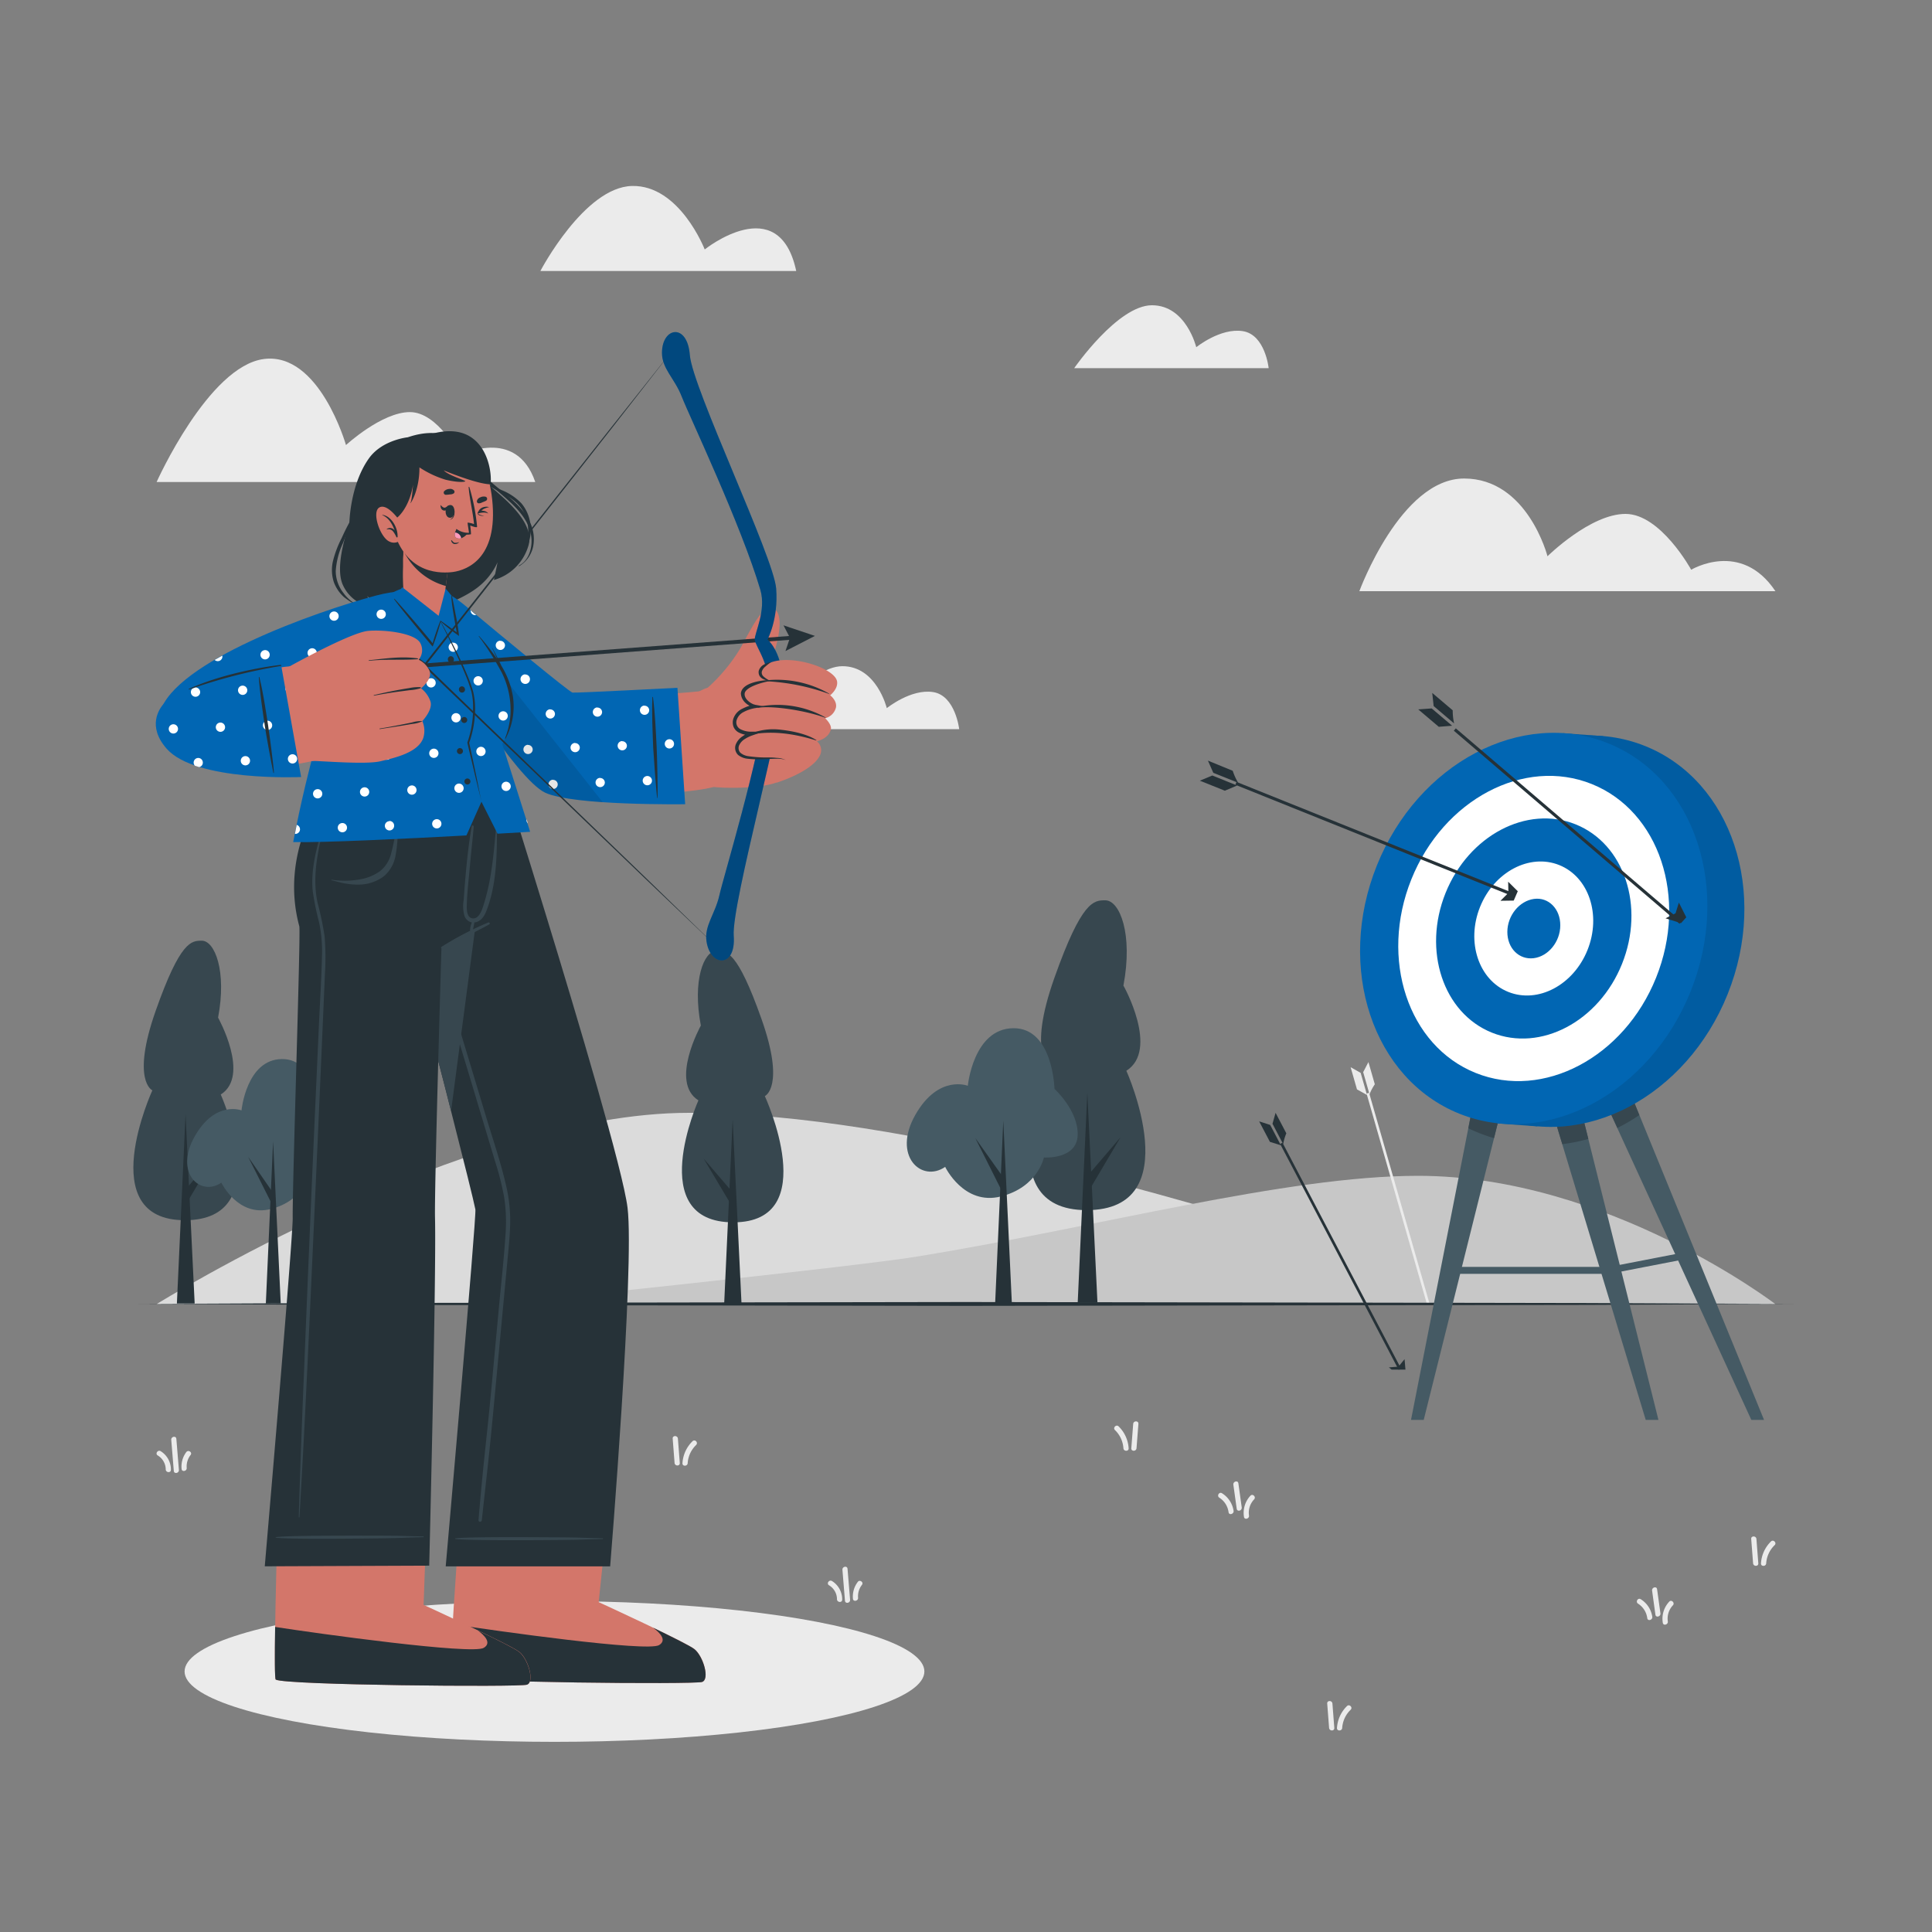 <svg xmlns="http://www.w3.org/2000/svg" viewBox="0 0 500 500"><rect x="0" y="0" width="500" height="500" fill="#808080" stroke="none"/><g id="freepik--background-complete--inject-106"><path d="M459.48,153H351.8s10.68-29.16,27.11-29.16,21.58,20.12,21.58,20.12S411.57,133,420.68,133s17,14.45,17,14.45S450.57,139.66,459.48,153Z" style="fill:#ebebeb"></path><path d="M328.33,95.28H278S289.26,79,298.12,79s11.47,10.86,11.47,10.86,6.25-5.07,12.05-4.16S328.33,95.28,328.33,95.28Z" style="fill:#ebebeb"></path><path d="M248.24,188.7H197.92s11.24-16.29,20.1-16.29,11.48,10.86,11.48,10.86,6.25-5.07,12-4.16S248.24,188.7,248.24,188.7Z" style="fill:#ebebeb"></path><path d="M138.53,124.75h-98s13.42-30,27.78-31.84,21.23,22.27,21.23,22.27,9.26-8.53,16.54-8.53S119,117.89,119,117.89,133.54,110.19,138.53,124.75Z" style="fill:#ebebeb"></path><path d="M206.06,70.13H139.85s11.37-21.71,23.71-22,18.82,16.43,18.82,16.43S201.58,49.14,206.06,70.13Z" style="fill:#ebebeb"></path><path d="M40.52,337.51S120.15,288,178.3,288c56.92,0,134.13,25,155.12,30.63,55.11,14.73,126.06,18.91,126.06,18.91Z" style="fill:#dbdbdb"></path><path d="M459.48,337.51S416.07,304.3,367,304.3c-34.22,0-83.34,13.37-129.61,20.89-17.61,2.86-109.31,12.32-109.31,12.32Z" style="fill:#c7c7c7"></path><polygon points="370 337.53 369.3 337.53 353.66 283 354.32 282.81 370 337.53" style="fill:#ebebeb"></polygon><polygon points="351.19 281.95 351.33 282.01 353.78 283.38 352.14 277.66 349.54 276.19 351.19 281.95" style="fill:#ebebeb"></polygon><path d="M354.15,274.86l-1.36,2.61,1.64,5.73a13.12,13.12,0,0,1,1.37-2.59Z" style="fill:#ebebeb"></path><path d="M175.44,372.3c-.07-.86-1.41-.87-1.35,0,.17,2.11.33,4.21.49,6.32.07.86,1.41.87,1.35,0C175.77,376.51,175.6,374.41,175.44,372.3Z" style="fill:#ebebeb"></path><path d="M179.21,373a8.68,8.68,0,0,0-2.59,5.67c-.06.87,1.29.86,1.35,0a7.15,7.15,0,0,1,2.19-4.71C180.78,373.3,179.82,372.35,179.21,373Z" style="fill:#ebebeb"></path><path d="M344.83,440.87c-.07-.86-1.41-.86-1.35,0q.25,3.17.49,6.32c.07.86,1.41.87,1.35,0Q345.06,444,344.83,440.87Z" style="fill:#ebebeb"></path><path d="M348.6,441.53a8.63,8.63,0,0,0-2.59,5.66c-.06.87,1.29.86,1.35,0a7.17,7.17,0,0,1,2.19-4.71C350.17,441.87,349.21,440.92,348.6,441.53Z" style="fill:#ebebeb"></path><path d="M454.56,398.27c-.07-.85-1.41-.86-1.35,0,.16,2.11.33,4.22.49,6.32.06.86,1.41.87,1.35,0Q454.79,401.44,454.56,398.27Z" style="fill:#ebebeb"></path><path d="M458.32,398.93a8.67,8.67,0,0,0-2.58,5.67c-.06.86,1.29.86,1.35,0a7.2,7.2,0,0,1,2.19-4.72C459.89,399.27,458.94,398.32,458.32,398.93Z" style="fill:#ebebeb"></path><path d="M293.27,368.49c.07-.86,1.41-.86,1.35,0q-.25,3.17-.49,6.32c-.07.86-1.41.87-1.35,0Q293,371.66,293.27,368.49Z" style="fill:#ebebeb"></path><path d="M289.5,369.15a8.63,8.63,0,0,1,2.59,5.66c.06.87-1.29.86-1.35,0a7.17,7.17,0,0,0-2.19-4.71C287.93,369.49,288.89,368.54,289.5,369.15Z" style="fill:#ebebeb"></path><path d="M41.59,375.57c-.74-.46-1.51.65-.77,1.1a4.26,4.26,0,0,1,2.07,3.6c0,.86,1.34,1,1.34.1A5.57,5.57,0,0,0,41.59,375.57Z" style="fill:#ebebeb"></path><path d="M46.3,380.42l-.66-8.05c-.07-.87-1.39-.61-1.32.25l.66,8.06C45.05,381.54,46.37,381.28,46.3,380.42Z" style="fill:#ebebeb"></path><path d="M48.22,375.79A6.18,6.18,0,0,0,47,380.16c.07.86,1.39.6,1.32-.26a4.76,4.76,0,0,1,1-3.34C49.86,375.87,48.75,375.11,48.22,375.79Z" style="fill:#ebebeb"></path><path d="M215.32,409.17c-.74-.45-1.51.65-.77,1.1a4.22,4.22,0,0,1,2.06,3.6c0,.86,1.35,1,1.35.1A5.59,5.59,0,0,0,215.32,409.17Z" style="fill:#ebebeb"></path><path d="M220,414l-.66-8c-.07-.87-1.39-.61-1.32.25l.66,8.06C218.78,415.14,220.1,414.88,220,414Z" style="fill:#ebebeb"></path><path d="M222,409.39a6.23,6.23,0,0,0-1.26,4.37c.07.86,1.4.6,1.33-.26a4.76,4.76,0,0,1,1-3.34C223.59,409.47,222.48,408.71,222,409.39Z" style="fill:#ebebeb"></path><path d="M96.48,418.23a13.89,13.89,0,0,0-2.29-5.74c-.49-.71-1.65,0-1.16.68a13,13,0,0,1,2.15,5.42C95.31,419.44,96.61,419.08,96.48,418.23Z" style="fill:#ebebeb"></path><path d="M98.21,413.05a13.34,13.34,0,0,0-.93,5.86c.06.86,1.38.63,1.33-.23a11.6,11.6,0,0,1,.86-5.14A.68.68,0,0,0,98.21,413.05Z" style="fill:#ebebeb"></path><path d="M107.09,354.5l-.87-6.25c-.12-.86-1.42-.49-1.3.36l.87,6.24C105.91,355.71,107.21,355.34,107.09,354.5Z" style="fill:#ebebeb"></path><path d="M105,355.39a6.44,6.44,0,0,0-3-4.55c-.74-.46-1.42.7-.68,1.16a5.22,5.22,0,0,1,2.38,3.75C103.8,356.6,105.09,356.24,105,355.39Z" style="fill:#ebebeb"></path><path d="M109.34,351.47a6.49,6.49,0,0,0-1.67,5.48c.13.85,1.43.49,1.3-.36a5,5,0,0,1,1.32-4.17C110.88,351.79,109.93,350.83,109.34,351.47Z" style="fill:#ebebeb"></path><path d="M321.36,390.12l-.87-6.25c-.12-.85-1.42-.49-1.3.36l.87,6.24C320.18,391.33,321.48,391,321.36,390.12Z" style="fill:#ebebeb"></path><path d="M319.25,391a6.51,6.51,0,0,0-3-4.55c-.74-.46-1.42.7-.68,1.16a5.24,5.24,0,0,1,2.38,3.75C318.07,392.22,319.37,391.86,319.25,391Z" style="fill:#ebebeb"></path><path d="M323.61,387.09a6.49,6.49,0,0,0-1.67,5.48c.13.85,1.43.49,1.3-.36a5,5,0,0,1,1.32-4.17C325.15,387.41,324.2,386.46,323.61,387.09Z" style="fill:#ebebeb"></path><path d="M429.72,417.53l-.87-6.25c-.11-.85-1.41-.49-1.29.36q.44,3.12.86,6.25C428.54,418.74,429.84,418.38,429.72,417.53Z" style="fill:#ebebeb"></path><path d="M427.61,418.42a6.45,6.45,0,0,0-3-4.55c-.73-.46-1.41.7-.68,1.16a5.21,5.21,0,0,1,2.38,3.75C426.43,419.63,427.73,419.27,427.61,418.42Z" style="fill:#ebebeb"></path><path d="M432,414.5a6.46,6.46,0,0,0-1.67,5.48c.13.85,1.42.49,1.3-.36a5,5,0,0,1,1.32-4.17C433.52,414.82,432.57,413.87,432,414.5Z" style="fill:#ebebeb"></path></g><g id="freepik--Shadow--inject-106"><ellipse cx="143.5" cy="432.57" rx="95.73" ry="18.22" style="fill:#ebebeb"></ellipse></g><g id="freepik--Floor--inject-106"><polygon points="35.73 337.46 89.3 337.22 142.86 337.13 250 336.96 357.14 337.13 410.7 337.22 464.27 337.46 410.7 337.71 357.14 337.79 250 337.96 142.86 337.79 89.3 337.7 35.73 337.46" style="fill:#263238"></polygon></g><g id="freepik--Trees--inject-106"><path d="M57.13,283.26s14.63,32.5-9.26,32.53-8.44-33.61-8.44-33.61-5.53-2.43.86-20.58,9.26-18.14,11.93-18.15c3.36,0,6.51,7.85,4.22,19.91C56.44,263.36,64.86,278.39,57.13,283.26Z" style="fill:#37474f"></path><polygon points="45.78 337.35 48.02 288.37 50.38 337.35 45.78 337.35" style="fill:#263238"></polygon><polygon points="47.11 308.91 55.78 298.76 48.98 310.25 47.11 308.91" style="fill:#263238"></polygon><path d="M62.5,287.37s-6.73-2.66-12.06,6.64c-5.47,9.53,1.4,15.8,6.85,12.06,0,0,4.28,9,12.82,6.82s9.92-9,9.92-9,7.59.52,7.8-5.14-5.36-10.67-5.36-10.67-.33-14.1-9.52-14S62.5,287.37,62.5,287.37Z" style="fill:#455a64"></path><polygon points="68.8 337.33 70.68 295.37 72.65 337.32 68.8 337.33" style="fill:#263238"></polygon><polygon points="70.13 311.14 64.22 299.38 71.09 309.3 70.13 311.14" style="fill:#263238"></polygon><path d="M291.5,277.11s16.23,36.05-10.27,36.07-9.36-37.27-9.36-37.27-6.13-2.69,1-22.82S283.1,233,286.05,233c3.74,0,7.22,8.71,4.69,22.08C290.74,255,300.08,271.71,291.5,277.11Z" style="fill:#37474f"></path><polygon points="278.91 337.1 281.4 282.78 284.02 337.1 278.91 337.1" style="fill:#263238"></polygon><polygon points="280.39 305.55 290.01 294.3 282.47 307.04 280.39 305.55" style="fill:#263238"></polygon><path d="M180.75,284.77s-14.14,31.6,9.06,31.57,8.13-32.67,8.13-32.67,5.37-2.36-.88-20-9-17.61-11.62-17.6c-3.27,0-6.31,7.63-4.06,19.34C181.38,265.43,173.23,280.05,180.75,284.77Z" style="fill:#37474f"></path><polygon points="191.9 337.29 189.61 289.71 187.42 337.29 191.9 337.29" style="fill:#263238"></polygon><polygon points="190.54 309.66 182.09 299.82 188.72 310.96 190.54 309.66" style="fill:#263238"></polygon><path d="M250.47,281s-7.56-3-13.54,7.45c-6.14,10.7,1.57,17.74,7.68,13.54,0,0,4.81,10.07,14.4,7.66s11.15-10.09,11.15-10.09,8.51.59,8.74-5.76-6-12-6-12-.37-15.83-10.69-15.7S250.47,281,250.47,281Z" style="fill:#455a64"></path><polygon points="257.55 337.13 259.65 290.02 261.86 337.12 257.55 337.13" style="fill:#263238"></polygon><polygon points="259 307.67 252.4 294.52 260.31 305.64 259 307.67" style="fill:#263238"></polygon></g><g id="freepik--Target--inject-106"><rect x="375.21" y="327.87" width="42.9" height="1.8" transform="translate(793.31 657.54) rotate(180)" style="fill:#455a64"></rect><polygon points="416.48 329.67 437.54 325.59 437.54 323.79 416.48 327.87 416.48 329.67" style="fill:#455a64"></polygon><polygon points="368.46 367.46 365.17 367.46 383.33 275.03 391.53 275.03 368.46 367.46" style="fill:#455a64"></polygon><path d="M383.33,275h8.2l-4.88,19.55A43,43,0,0,1,380,292Z" style="fill:#37474f"></path><polygon points="425.91 367.46 429.2 367.46 406.13 275.03 397.93 275.03 425.91 367.46" style="fill:#455a64"></polygon><path d="M406.13,275l4.93,19.75a44,44,0,0,1-6.74,1.35L397.94,275Z" style="fill:#37474f"></path><polygon points="453.24 367.46 456.53 367.46 416.68 270.01 408.48 270.01 453.24 367.46" style="fill:#455a64"></polygon><path d="M424.26,288.58a46.63,46.63,0,0,1-5.68,3.33L408.48,270h8.2Z" style="fill:#37474f"></path><ellipse cx="406.52" cy="241.03" rx="51.65" ry="43.75" transform="translate(31.29 528.35) rotate(-68.11)" style="fill:#0166B3"></ellipse><polygon points="404.51 189.75 414.91 190.52 397.85 291.5 387.45 290.73 404.51 189.75" style="fill:#0166B3"></polygon><g style="opacity:0.1"><ellipse cx="406.52" cy="241.03" rx="51.65" ry="43.75" transform="translate(31.29 528.35) rotate(-68.11)"></ellipse><polygon points="404.51 189.75 414.91 190.52 397.85 291.5 387.45 290.73 404.51 189.75"></polygon></g><ellipse cx="396.95" cy="240.31" rx="51.65" ry="43.75" transform="translate(25.95 519.03) rotate(-68.11)" style="fill:#0166B3"></ellipse><ellipse cx="396.95" cy="240.31" rx="40.29" ry="34.13" transform="translate(25.95 519.03) rotate(-68.11)" style="fill:#fff"></ellipse><ellipse cx="396.95" cy="240.31" rx="29.05" ry="24.61" transform="translate(25.96 519.03) rotate(-68.11)" style="fill:#0166B3"></ellipse><ellipse cx="396.95" cy="240.31" rx="17.69" ry="14.98" transform="translate(25.96 519.03) rotate(-68.11)" style="fill:#fff"></ellipse><path d="M403.8,239.47c0,4.24-3.1,8.05-6.89,8.51s-6.83-2.59-6.81-6.82,3.11-8,6.89-8.52S403.82,235.23,403.8,239.47Z" style="fill:#0166B3"></path></g><g id="freepik--Arrows--inject-106"><rect x="355.14" y="178.65" width="0.8" height="76.85" transform="translate(21.54 466.03) rotate(-68.11)" style="fill:#263238"></rect><polygon points="317 204.64 317.16 204.56 320.17 203.29 313.74 200.7 310.52 202.04 317 204.64" style="fill:#263238"></polygon><path d="M312.61,196.85,314,200l6.44,2.58a14.74,14.74,0,0,1-1.41-3.1Z" style="fill:#263238"></path><polygon points="392.8 230.65 391.75 233.07 388.32 233.12 390.37 231.07 390.31 228.18 392.8 230.65" style="fill:#263238"></polygon><rect x="404.6" y="173.65" width="0.8" height="76.85" transform="matrix(0.65, -0.76, 0.76, 0.65, -18.72, 383.73)" style="fill:#263238"></rect><polygon points="372.36 188.1 372.55 188.08 375.81 187.82 370.52 183.34 367.04 183.59 372.36 188.1" style="fill:#263238"></polygon><path d="M370.66,179.33l.37,3.4,5.29,4.49a15.31,15.31,0,0,1-.36-3.39Z" style="fill:#263238"></path><polygon points="436.41 237.4 435.04 238.91 431.04 237.66 433.63 236.36 434.49 233.59 436.41 237.4" style="fill:#263238"></polygon><rect x="346.6" y="292.11" width="0.69" height="66.02" transform="translate(-111.35 198.45) rotate(-27.69)" style="fill:#263238"></rect><polygon points="328.66 295.52 328.81 295.56 331.49 296.4 328.72 291.13 325.87 290.21 328.66 295.52" style="fill:#263238"></polygon><path d="M330.12,288l-.8,2.83,2.77,5.28a12.7,12.7,0,0,1,.81-2.81Z" style="fill:#263238"></path><polygon points="363.73 354.45 360.14 354.45 359.44 353.88 361.93 353.68 363.5 351.75 363.73 354.45" style="fill:#263238"></polygon></g><g id="freepik--Character--inject-106"><path d="M181.69,435.29c-2.07.67-62.79.12-65-1.33-.86-.54,3.62-58.1,3.62-58.1l38.63.26-4,38.51s22.53,10.33,24.82,12.19S183.76,434.62,181.69,435.29Z" style="fill:#d3766a"></path><path d="M181.69,435.29c-2.07.67-62.79.12-65-1.33-.27-.17-.42-6,.45-13.62,11,1.71,50.39,7.25,53.43,5.41,2.11-1.28.2-3.22-1.56-4.51,5,2.44,9.76,4.78,10.73,5.58C182,428.66,183.76,434.62,181.69,435.29Z" style="fill:#263238"></path><path d="M157.91,405.37H115.35s8-90.63,7.68-92.36c-.43-2.23-2.94-12.29-6.29-25.44-1-4.11-2.17-8.52-3.35-13.1-3.17-12.37-6.67-25.88-9.72-37.64-4.57-17.63-8.15-31.31-8.15-31.31H131.6s4.2,13.32,9.5,30.66c8.64,28.18,20.17,67,21.31,76.4C164.26,327.81,157.91,405.37,157.91,405.37Z" style="fill:#263238"></path><path d="M156,398.11c-6.5-.14-4.63-.19-11.14-.25-3.18,0-24.09-.21-27.06.28-.06,0-.06.12,0,.13,3,.49,23.88.31,27.06.28,6.51-.06,4.64-.11,11.14-.25A.1.1,0,0,0,156,398.11Z" style="fill:#37474f"></path><path d="M131,306.93c-1.4-6.15-3.48-12.18-5.3-18.22q-5.53-18.4-11.13-36.8-2.81-9.19-5.62-18.38c-.95-3.09-1.9-6.19-2.87-9.27s-2-6-2.88-9.07c-.35-1.24-.54-.56-.09,1,.9,3.17,1.78,6.35,2.71,9.52q2.74,9.41,5.53,18.8,5.53,18.71,11.17,37.38,2.81,9.38,5.63,18.74a74.2,74.2,0,0,1,2.3,9.06,41.9,41.9,0,0,1,.38,9.69c-.41,6.51-1.16,13-1.76,19.51s-1.21,13-1.81,19.54c-1.2,12.95-1.84,17.13-3,30.09q-.23,2.46-.42,4.92c0,.55.79.51.85,0,1.4-12.81,1.92-16.88,3.12-29.71s2.4-25.54,3.59-38.31c.3-3.2.64-6.41.64-9.64A39.34,39.34,0,0,0,131,306.93Z" style="fill:#37474f"></path><path d="M127.5,205.52c-2.5,19.37-7.28,55.7-10.76,82-8.13-31.93-21.22-82-21.22-82Z" style="fill:#37474f"></path><path d="M136.36,436c-2.07.67-62.78.12-65-1.33-.86-.54,1-58.1,1-58.1l38.63.26-1.36,38.51s22.53,10.33,24.82,12.19S138.44,435.33,136.36,436Z" style="fill:#d3766a"></path><path d="M136.36,436c-2.06.67-62.78.12-65-1.33-.27-.17-.28-5.85-.16-13.62,11,1.71,51,7.25,54,5.41,2.12-1.28.2-3.22-1.56-4.51,5.05,2.43,9.76,4.78,10.73,5.58C136.67,429.37,138.43,435.33,136.36,436Z" style="fill:#263238"></path><path d="M130.43,205.52s-.83,17.26-4.78,30.93c-.32,1.13-.66,2.24-1,3.3a65.06,65.06,0,0,0-10.4,5.35s-.41,13.89-.83,29.37c-.46,17.32-.94,36.63-.84,40.72.36,15.33-1.5,90-1.5,90l-42.56.17s7.28-84.52,7.23-90.13c-.09-9,2.11-74.06,1.71-75.51-5.17-19.12,6.21-34.21,6.21-34.21Z" style="fill:#263238"></path><path d="M109.59,397.63c-6.5-.11-4.64-.17-11.14-.2-3.18,0-24.09-.11-27.06.39-.06,0-.06.12,0,.13,3,.48,23.88.21,27.06.17,6.51-.09,4.64-.14,11.14-.3A.1.1,0,0,0,109.59,397.63Z" style="fill:#37474f"></path><path d="M126.39,238.73a78.71,78.71,0,0,0-12.17,6.37.14.14,0,0,0,.13.25c4.1-2,8.3-3.92,12.29-6.13A.28.28,0,0,0,126.39,238.73Z" style="fill:#37474f"></path><path d="M120,232.94q.19-2.92.45-5.84c.39-4.43.85-8.88,1.63-13.27.06-.34.54-.21.52.12-.3,3.44-.7,6.88-1,10.32s-.74,6.87-.8,10.3c0,1,.06,2.78,1.32,3.07,1.71.38,2.51-1.86,2.92-3.08a57.92,57.92,0,0,0,2.14-9.38c.56-3.61.85-7.28,1.2-10.91,0-.13.23-.12.23,0,0,7.22-.08,14.77-2.78,21.59-.52,1.33-1.44,2.68-3,2.86h-.08a.25.25,0,0,1,0,.12c0,.21-.08.41-.12.61a4,4,0,0,1-.1.5c-.07.35-.12.71-.21,1.06a.26.26,0,0,1-.52-.06.23.23,0,0,1-.15-.22,5.57,5.57,0,0,1,.47-2,2.57,2.57,0,0,1-1.87-1.57A9,9,0,0,1,120,232.94Z" style="fill:#37474f"></path><path d="M84,242.24a84,84,0,0,0-1.81-8.62c-1.41-6.5,0-13,1.5-19.35a.13.13,0,0,0-.25-.07c-1.53,5.41-3.08,10.89-2.49,16.57a74,74,0,0,0,1.63,7.94,36.74,36.74,0,0,1,.75,8.69c-.13,5.78-.51,11.56-.77,17.32q-.4,8.91-.8,17.82-1.59,35.28-3,70.55c-.55,13.18-1.06,26.36-1.44,39.54,0,.12.18.12.18,0,1.4-23.51,2.44-47,3.51-70.56s2.09-46.8,3.09-70.2A65.86,65.86,0,0,0,84,242.24Z" style="fill:#37474f"></path><path d="M102.57,214.72c-.44,2-.77,4.06-1.32,6.05a8.27,8.27,0,0,1-2.89,4.67,12.28,12.28,0,0,1-5.1,2.12,22.21,22.21,0,0,1-7.41.11c-.11,0-.15.13,0,.16,1.29.27,2.55.71,3.86.87a17.53,17.53,0,0,0,3.83.21,10.78,10.78,0,0,0,5.87-2.19,9,9,0,0,0,2.95-5.27,34.2,34.2,0,0,0,.57-6.7C102.89,214.59,102.61,214.56,102.57,214.72Z" style="fill:#37474f"></path><path d="M95.49,118.61c-5,7-5.08,17-5.08,17s-4.1,10.84-1.61,15.92a9.94,9.94,0,0,0,7.32,5.58l-1.06-2.88s2.56,3.49,9.25,4,14.86-2.93,18.91-5.91a17.2,17.2,0,0,0,5.55-6.8l-.94,4.58a13,13,0,0,0,8.81-8.51c2.6-7.26-9.64-15-10.89-16.94s-4.89-16.69-20.22-11.48C105.53,113.17,98.92,113.82,95.49,118.61Z" style="fill:#263238"></path><path d="M93.78,157.14a10.23,10.23,0,0,1-4.89-3.67,9.23,9.23,0,0,1-2-5.74,20.43,20.43,0,0,1,1.85-7.14c.92-2.37,2-4.68,2.91-7.07,0-.13-.15-.2-.22-.09a56.38,56.38,0,0,0-3,5.81,27.1,27.1,0,0,0-2.22,5.81,10.11,10.11,0,0,0,.2,5.64A9.71,9.71,0,0,0,89,154.51a20.62,20.62,0,0,0,4.68,2.77C93.82,157.34,93.89,157.17,93.78,157.14Z" style="fill:#263238"></path><path d="M136.83,134.53c-2.81-5.2-8.35-7.87-12.17-12.18-2.07-2.33-3.82-5-6.32-6.91a.08.08,0,0,0-.09.12c2.08,1.74,3.5,4,5.15,6.15a41,41,0,0,0,5.77,5.71c3.75,3.23,8.23,7,8.39,12.4.07,2.48-.91,5.39-3.27,6.56a.08.08,0,0,0,.08.14,7.86,7.86,0,0,0,3.61-5.07A10.09,10.09,0,0,0,136.83,134.53Z" style="fill:#263238"></path><path d="M137.3,136a10.3,10.3,0,0,0-2.37-5.75,14.52,14.52,0,0,0-5.21-3.45c-2.19-1-4.47-1.89-6.07-3.76-.07-.07-.18,0-.12.12,2.56,3.09,6.61,4.06,9.64,6.52,3.47,2.81,4.28,7.62,2.9,11.72a16.9,16.9,0,0,1-4.31,6.6,0,0,0,1,0,.05.06C135.12,145,137.78,140.66,137.3,136Z" style="fill:#263238"></path><path d="M112.37,164.38c7.4,16.85,25.15,38.27,29.85,40.36,4.52,2,33.91,1.14,42.18-1,3.36-.84.26-25.22-3.42-24.83-12.11,1.28-32.28,1.48-33.17,1-2.19-1.24-17-12.85-26.77-22C109.16,146.86,109.38,157.6,112.37,164.38Z" style="fill:#d3766a"></path><path d="M175.32,178l2,30.13s-29,.43-36.25-3-25.74-32.52-29.18-41.21-1.51-15.54,8.46-7.21,27,22.39,27.8,22.53S175.32,178,175.32,178Z" style="fill:#0166B3"></path><path d="M112,158.44a1.2,1.2,0,0,1-1.15,1.24,1.27,1.27,0,0,1-.28,0,12.71,12.71,0,0,1-.27-2.26,1.11,1.11,0,0,1,.45-.11A1.2,1.2,0,0,1,112,158.44Zm9.79-.49v.1a1.2,1.2,0,0,0,1.25,1.15.76.76,0,0,0,.21,0ZM123.7,175a1.2,1.2,0,1,0,1.25,1.15A1.2,1.2,0,0,0,123.7,175Zm12.2-.48A1.2,1.2,0,0,0,136,177a1.2,1.2,0,0,0,1.15-1.25A1.19,1.19,0,0,0,135.9,174.56Zm-18.64-8.23a1.2,1.2,0,1,0,1.24,1.15A1.2,1.2,0,0,0,117.26,166.33Zm12.19-.48a1.2,1.2,0,1,0,1.24,1.15A1.19,1.19,0,0,0,129.45,165.85Zm7.16,26.94a1.2,1.2,0,1,0,1.25,1.15A1.21,1.21,0,0,0,136.61,192.79Zm12.2-.48a1.2,1.2,0,1,0,1.24,1.15A1.2,1.2,0,0,0,148.81,192.31Zm12.19-.48a1.2,1.2,0,1,0,1.24,1.15A1.2,1.2,0,0,0,161,191.83Zm12.19-.48a1.2,1.2,0,0,0,.1,2.4,1.2,1.2,0,1,0-.1-2.4Zm-43-7.27a1.2,1.2,0,0,0,.09,2.4,1.2,1.2,0,0,0,1.15-1.25A1.19,1.19,0,0,0,130.17,184.08Zm12.19-.48a1.2,1.2,0,1,0,1.24,1.15A1.19,1.19,0,0,0,142.36,183.6Zm12.19-.48a1.2,1.2,0,1,0,1.25,1.15A1.2,1.2,0,0,0,154.55,183.12Zm12.19-.48a1.2,1.2,0,1,0,1.25,1.15A1.2,1.2,0,0,0,166.74,182.64Zm-23.66,19.19a1.2,1.2,0,1,0,1.24,1.15A1.2,1.2,0,0,0,143.08,201.83Zm12.19-.48a1.2,1.2,0,1,0,1.24,1.15A1.2,1.2,0,0,0,155.27,201.35Zm12.19-.48a1.2,1.2,0,0,0,.1,2.4,1.2,1.2,0,1,0-.1-2.4Z" style="fill:#fff"></path><path d="M156,207.63c-6.26-.43-12.17-1.18-14.94-2.48-7.26-3.45-25.74-32.53-29.18-41.22-2.23-5.66-2.2-10.53.85-11Z" style="opacity:0.1"></path><path d="M170.05,206.51c-.29-2.75-.88-10.78-1-12.93-.16-4.37-.39-8.78-.21-13.15,0-.09.14-.11.15,0,.56,4.28.73,8.62.95,12.93.11,2.15.36,12,.2,13.16C170.17,206.56,170.06,206.59,170.05,206.51Z" style="fill:#263238"></path><path d="M130,192.59l7.2,22.68s-2.37.15-8.44.49l-4.16-8.27-3.89,8.72c-15.44.84-37.24,1.91-44.83,1.72,0,0,8.23-45.45,20.69-60.29,6.24-7.42,14-7.23,19.09-2.48,1.3,1.2,14.72,16,16.62,23.43C134,185.13,130,192.59,130,192.59Z" style="fill:#0166B3"></path><path d="M132.72,180.11a22.24,22.24,0,0,0-3-7.87h0a5.28,5.28,0,0,0-.36-.76c-.12-.26-.24-.52-.37-.78q-.77-1.53-1.56-3s-.08,0-.06,0c.35.79.72,1.56,1.09,2.34l.45.92c-.25-.4-.52-.79-.79-1.17a58.84,58.84,0,0,0-4.14-5.19.05.05,0,0,0-.08.06,74.83,74.83,0,0,1,6,9.49,21.89,21.89,0,0,1,2.22,10.7,20.69,20.69,0,0,1-1.41,6.21.08.08,0,0,0,.14.06A17.55,17.55,0,0,0,132.72,180.11Z" style="fill:#263238"></path><path d="M99.85,158.92a1.2,1.2,0,1,1-1.25-1.15A1.2,1.2,0,0,1,99.85,158.92Zm10.94-1.63a1.2,1.2,0,1,0,1.25,1.15A1.2,1.2,0,0,0,110.79,157.29ZM87.13,176.48a1.6,1.6,0,0,0-.23,0c-.23.62-.46,1.25-.68,1.89a1.2,1.2,0,1,0,.91-1.92ZM99.32,176a1.2,1.2,0,1,0,1.24,1.15A1.2,1.2,0,0,0,99.32,176Zm12.19-.48a1.2,1.2,0,0,0,.1,2.4,1.2,1.2,0,1,0-.1-2.4ZM123.7,175a1.2,1.2,0,1,0,1.25,1.15A1.2,1.2,0,0,0,123.7,175Zm-30.83-7.75a1.2,1.2,0,1,0,1.25,1.15A1.2,1.2,0,0,0,92.87,167.29Zm12.19-.48a1.2,1.2,0,1,0,1.25,1.15A1.2,1.2,0,0,0,105.06,166.81Zm12.2-.48a1.2,1.2,0,1,0,1.24,1.15A1.2,1.2,0,0,0,117.26,166.33ZM87.85,194.71a1.2,1.2,0,1,0,1.24,1.16A1.2,1.2,0,0,0,87.85,194.71Zm12.19-.48a1.2,1.2,0,0,0-1.15,1.25,1.2,1.2,0,1,0,1.15-1.25Zm12.19-.48a1.2,1.2,0,1,0,1.25,1.15A1.2,1.2,0,0,0,112.23,193.75Zm12.19-.48a1.2,1.2,0,1,0,1.25,1.15A1.21,1.21,0,0,0,124.42,193.27Zm-30.83-7.75a1.2,1.2,0,1,0,1.24,1.15A1.2,1.2,0,0,0,93.59,185.52Zm12.19-.48a1.2,1.2,0,0,0,.1,2.4,1.2,1.2,0,1,0-.1-2.4Zm12.19-.48a1.2,1.2,0,1,0,1.25,1.15A1.2,1.2,0,0,0,118,184.56Zm12.2-.48a1.2,1.2,0,0,0,.09,2.4,1.2,1.2,0,0,0,1.15-1.25A1.19,1.19,0,0,0,130.17,184.08ZM76.79,213.49c-.18.9-.34,1.68-.46,2.32h.14a1.19,1.19,0,0,0,.32-2.33ZM88.56,213a1.2,1.2,0,1,0,1.25,1.15A1.2,1.2,0,0,0,88.56,213Zm12.2-.48a1.2,1.2,0,1,0,1.24,1.15A1.19,1.19,0,0,0,100.76,212.47ZM113,212a1.2,1.2,0,1,0,1.24,1.15A1.19,1.19,0,0,0,113,212Zm23.25,0a1.23,1.23,0,0,0,0,.27,1.19,1.19,0,0,0,.36.8Zm-54.08-7.77a1.2,1.2,0,1,0,1.24,1.16A1.2,1.2,0,0,0,82.12,204.23Zm12.19-.48A1.2,1.2,0,0,0,93.16,205a1.2,1.2,0,1,0,1.15-1.25Zm12.19-.48a1.2,1.2,0,1,0,1.25,1.15A1.2,1.2,0,0,0,106.5,203.27Zm12.19-.48a1.2,1.2,0,1,0,1.25,1.15A1.21,1.21,0,0,0,118.69,202.79Zm12.19-.48a1.2,1.2,0,1,0,1.25,1.15A1.21,1.21,0,0,0,130.88,202.31Z" style="fill:#fff"></path><path d="M112.82,158.63c1.47,2.61,2.9,5.24,4.26,7.91s2.67,5.35,3.82,8.12a39.06,39.06,0,0,1,1.53,4.25,18,18,0,0,1,.52,4.5,26.14,26.14,0,0,1-1.55,8.88v-.13c.57,2.55,1.11,5.1,1.65,7.66s1,5.11,1.58,7.67c-.62-2.53-1.28-5.06-1.87-7.61s-1.22-5.07-1.8-7.62v-.06l0-.07a26.1,26.1,0,0,0,1.47-8.72A17.35,17.35,0,0,0,122,179a37.39,37.39,0,0,0-1.48-4.2c-1.13-2.76-2.38-5.48-3.68-8.17S114.21,161.29,112.82,158.63Z" style="fill:#263238"></path><path d="M117.44,170.46a.78.78,0,1,1-1.51.38.8.8,0,0,1,.57-1A.78.78,0,0,1,117.44,170.46Z" style="fill:#263238"></path><path d="M120.3,178.22a.78.78,0,1,1-1.51.37.77.77,0,0,1,.57-.94A.78.78,0,0,1,120.3,178.22Z" style="fill:#263238"></path><path d="M120.9,186.15a.79.79,0,0,1-.57.94.78.78,0,0,1-.94-.57.77.77,0,0,1,.57-.94A.78.78,0,0,1,120.9,186.15Z" style="fill:#263238"></path><path d="M119.79,194.2a.77.77,0,0,1-.57.94.78.78,0,1,1,.57-.94Z" style="fill:#263238"></path><path d="M121.7,202a.78.78,0,1,1-1.51.37.78.78,0,0,1,1.51-.37Z" style="fill:#263238"></path><path d="M104.44,162.8c-3.49,4.49-40,29.32-41.7,30.54-4.67,3.42-25.08,4.06-21.33-9s40.12-26,55.79-30.18C108.41,151.22,110.91,154.45,104.44,162.8Z" style="fill:#0166B3"></path><path d="M87.65,159.4a1.2,1.2,0,1,1-1.24-1.15A1.19,1.19,0,0,1,87.65,159.4Zm10.95-1.63a1.2,1.2,0,1,0,1.25,1.15A1.2,1.2,0,0,0,98.6,157.77Zm-48,20.15a1.2,1.2,0,1,0,1.25,1.15A1.2,1.2,0,0,0,50.55,177.92Zm12.19-.48A1.2,1.2,0,1,0,64,178.59,1.21,1.21,0,0,0,62.74,177.44Zm12.2-.48a1.2,1.2,0,1,0,1.24,1.15A1.21,1.21,0,0,0,74.94,177Zm11.33-.05.5-.35A1.11,1.11,0,0,0,86.27,176.91Zm-28.76-7.24c-.67.37-1.34.75-2,1.13a1.2,1.2,0,0,0,2-.92A.76.76,0,0,0,57.51,169.67Zm11-1.42a1.2,1.2,0,0,0,.09,2.4,1.2,1.2,0,0,0,1.15-1.25A1.19,1.19,0,0,0,68.49,168.25Zm12.19-.48a1.2,1.2,0,1,0,1.24,1.15A1.2,1.2,0,0,0,80.68,167.77Zm12.19-.48a1.2,1.2,0,1,0,1.25,1.15A1.2,1.2,0,0,0,92.87,167.29ZM44.82,187.44a1.2,1.2,0,1,0,1.25,1.15A1.2,1.2,0,0,0,44.82,187.44ZM57,187a1.2,1.2,0,1,0,1.25,1.15A1.21,1.21,0,0,0,57,187Zm12.19-.48a1.21,1.21,0,0,0-1.15,1.25,1.19,1.19,0,0,0,1.13,1.14h0l1.18-.81h0a1,1,0,0,0,.06-.43A1.2,1.2,0,0,0,69.2,186.48Z" style="fill:#fff"></path><path d="M104.54,154.18c.32,1,5.6,6.89,10.07,6.27,1.45-.21.68-8.2.68-8.2l.08-.6,1.08-8.44-10.29-5.34-1.48-.69s-.15,2.33-.3,5.23c0,.13,0,.27,0,.41s0,.32,0,.48c0,.43-.06.87-.07,1.31s0,.66,0,1,0,.7,0,1.05A55.1,55.1,0,0,0,104.54,154.18Z" style="fill:#d3766a"></path><path d="M104.38,142.41a17.09,17.09,0,0,0,11,9.24l1.08-8.44-10.29-5.34-1.48-.69S104.53,139.51,104.38,142.41Z" style="fill:#263238"></path><path d="M127.5,130.68c1.05,14.9-7.75,17.21-11,17.43-2.91.2-12.87.52-15.45-14.19s4-19.91,10.65-20.72S126.45,115.78,127.5,130.68Z" style="fill:#d3766a"></path><path d="M125.79,129.59a9,9,0,0,1-1,.42,1.62,1.62,0,0,1-1,.24.53.53,0,0,1-.38-.53,1.33,1.33,0,0,1,.88-1,2,2,0,0,1,1.4-.16A.57.57,0,0,1,125.79,129.59Z" style="fill:#263238"></path><path d="M115.48,128.05a9,9,0,0,0,1-.1,1.72,1.72,0,0,0,1-.3.56.56,0,0,0,.07-.66,1.35,1.35,0,0,0-1.27-.45,2,2,0,0,0-1.29.55A.57.57,0,0,0,115.48,128.05Z" style="fill:#263238"></path><path d="M117.56,131.76s-.08.05-.08.09c0,1-.07,2.21-1,2.56a0,0,0,0,0,0,.06C117.63,134.29,117.77,132.72,117.56,131.76Z" style="fill:#263238"></path><path d="M116.62,130.7c-1.65-.1-1.73,3.21-.2,3.3S118,130.78,116.62,130.7Z" style="fill:#263238"></path><path d="M116,130.86c-.29.18-.59.51-.94.53s-.7-.32-1-.66c0,0-.06,0-.06,0,0,.63.21,1.29.88,1.4s1.08-.45,1.25-1.09C116.19,131,116.09,130.79,116,130.86Z" style="fill:#263238"></path><path d="M116.9,139.82c.23.25.45.6.82.66a2.89,2.89,0,0,0,1.12-.18,0,0,0,0,1,0,0,1.39,1.39,0,0,1-1.34.47,1.08,1.08,0,0,1-.74-1C116.79,139.8,116.87,139.78,116.9,139.82Z" style="fill:#263238"></path><path d="M121.7,136s.19,1.54.19,2.26a3.9,3.9,0,0,1-3.79-1.21c-.06-.07,0-.15.11-.1a5.21,5.21,0,0,0,3.14.94c.05-.2-.42-2.63-.31-2.64a6.27,6.27,0,0,1,1.64.39c-.31-3.22-1.14-6.37-1.4-9.58a.1.1,0,0,1,.19,0,52.37,52.37,0,0,1,2,10.25C123.48,136.69,122,136.12,121.7,136Z" style="fill:#263238"></path><path d="M120.9,138.18a3.82,3.82,0,0,1-1.54,1.12,1.69,1.69,0,0,1-1,0c-.74-.22-.74-.9-.59-1.48a4.48,4.48,0,0,1,.36-.88A4.89,4.89,0,0,0,120.9,138.18Z" style="fill:#263238"></path><path d="M119.36,139.3a1.69,1.69,0,0,1-1,0c-.74-.22-.74-.9-.59-1.48A1.74,1.74,0,0,1,119.36,139.3Z" style="fill:#ff9abb"></path><path d="M126.6,131.24a2.88,2.88,0,0,0-.78-.1,2.74,2.74,0,0,0-.79.14,2.21,2.21,0,0,0-.73.41,1.87,1.87,0,0,0-.5.71l-.2.49.52-.11a5.2,5.2,0,0,1,1.12-.13,2.4,2.4,0,0,1,1.13.26,1.71,1.71,0,0,0-1.08-.67,3.12,3.12,0,0,0-1.29,0l.32.37a1.89,1.89,0,0,1,.89-.9A5.83,5.83,0,0,1,126.6,131.24Z" style="fill:#263238"></path><path d="M125.32,133.5a5,5,0,0,1-1.19-.31c-.08,0-.43-.24-.42-.31a2.19,2.19,0,0,1,.14-.59,1.44,1.44,0,0,0-.26.59.79.79,0,0,0,.47.48A2.54,2.54,0,0,0,125.32,133.5Z" style="fill:#263238"></path><path d="M101.5,134.64c1.65-.16,5.79-4.86,5.63-12.85,0,0-.36,7.18-.86,8.25s2.32-2.64,2.28-9.08a26,26,0,0,0,6.72,3.18c3.07.74,4.93.64,5.14.42s-4.31-1.48-5.57-2.83c0,0,8.22,3.46,12,3.61.43,0,.62-8.86-5.28-12.41s-14.88.84-17.24,3.3c0,0-2.87.51-5.84,4.89S99.72,134.81,101.5,134.64Z" style="fill:#263238"></path><path d="M103.52,134.9s-3.18-4.72-5.31-3.59.2,7.93,2.67,8.89a2.53,2.53,0,0,0,3.41-1.3Z" style="fill:#d3766a"></path><path d="M98.93,133.24a0,0,0,0,0,0,.07c1.73.73,2.62,2.36,3.24,4.05a1.39,1.39,0,0,0-2.08-.42s0,.11,0,.1a1.53,1.53,0,0,1,1.7.57,7.37,7.37,0,0,1,.8,1.39c.08.16.36.08.3-.1v0C103,136.64,101.31,133.51,98.93,133.24Z" style="fill:#263238"></path><path d="M115.34,152.32l-1.83,7.05-9.42-7.4-2,3S112,167.41,112,166.8l2-6.14,4.51,3.5-1.64-10Z" style="fill:#0166B3"></path><path d="M117.94,159.15c-.32-1.65-.61-3.32-1-5,0-.06-.11-.07-.11,0-.13,1.65,1.15,8,1.34,9.48l0,0c-.19-.15-4.15-3.06-4.18-3-.48,1-2,5.47-2,5.87-1.57-2-8.13-9.7-9.91-11.53,0-.05-.14,0-.1.07,1.43,2.11,9.94,12.33,10,12.29a67.2,67.2,0,0,0,2.09-6.48,44.47,44.47,0,0,0,4.73,3.73A53.27,53.27,0,0,0,117.94,159.15Z" style="fill:#263238"></path><path d="M180.91,203c-2.88-1.18-3.12-21.67-.62-23.66a12.57,12.57,0,0,1,2.89-1.38h0a45.35,45.35,0,0,0,8.43-10.19c2.59-4.61,5.91-11.75,8.44-10.45,3.69,1.88.59,11.42-1.53,16.78,3.1-.43,5.82-.51,7.42,0,5.3,1.78.38,26.46-5,28.42C195.83,204.39,183.8,204.13,180.91,203Z" style="fill:#d3766a"></path><rect x="109.58" y="168.1" width="96.1" height="1" transform="translate(-12.23 12.33) rotate(-4.31)" style="fill:#263238"></rect><polygon points="107.53 175.94 107.67 175.75 110.34 172.67 101.69 173.32 98.83 176.6 107.53 175.94" style="fill:#263238"></polygon><path d="M98.3,169.63l3.32,2.71,8.65-.66A18.46,18.46,0,0,1,107,169Z" style="fill:#263238"></path><polygon points="203.28 168.49 204.44 165.06 202.77 161.84 210.9 164.57 203.28 168.49" style="fill:#263238"></polygon><polygon points="174.5 90.09 158.43 110.7 142.29 131.25 110.02 172.37 110 172.03 148.16 208.87 167.24 227.29 186.27 245.77 167.07 227.47 147.93 209.11 109.66 172.39 109.49 172.24 109.63 172.06 142.03 131.05 158.24 110.55 174.5 90.09" style="fill:#263238"></polygon><path d="M182.85,243.67c-.64-4.07,2.22-7.07,3.33-12,1.16-5.14,10.06-34.13,12.58-52.25,1-7.19-3.28-12-3.42-13.9-.12-1.61,3-7.42,1.46-12.8-5-16.9-18.34-44.89-20.38-50.11-1.84-4.71-5.11-7.18-5.1-11.3,0-6.67,6.57-7.83,7.21.58s21.73,52.34,22.34,60.41-2.26,13.22-2.26,13.22,3.46,2.59,4.07,10.67-13.42,57.63-12.79,66S183.85,250.27,182.85,243.67Z" style="fill:#0166B3"></path><path d="M182.85,243.67c-.64-4.07,2.22-7.07,3.33-12,1.16-5.14,10.06-34.13,12.58-52.25,1-7.19-3.28-12-3.42-13.9-.12-1.61,3-7.42,1.46-12.8-5-16.9-18.34-44.89-20.38-50.11-1.84-4.71-5.11-7.18-5.1-11.3,0-6.67,6.57-7.83,7.21.58s21.73,52.34,22.34,60.41-2.26,13.22-2.26,13.22,3.46,2.59,4.07,10.67-13.42,57.63-12.79,66S183.85,250.27,182.85,243.67Z" style="opacity:0.3"></path><path d="M197.22,173c-1.82,2.27,1.9,3.11,1.9,3.11s-5.64.08-6.61,3.14,3.59,3.81,3.92,3.88c-.3,0-5.48.21-6.14,3.39s4,3.39,4.31,3.39c-.28.1-3.95,1.41-3.9,3.94.09,4.34,9.58,1.24,12.65,3,0,0-2.33,5.53-2.36,5.7,0,0,9.09-2.76,11.18-7a3,3,0,0,0-.77-3.72s3-.57,3.62-3.05c.31-1.28-1.47-2.9-1.47-2.9a3.81,3.81,0,0,0,2.8-2.8c.32-1.79-1.51-3.14-1.51-3.14s2.07-1.6,1.8-3.54C216.1,172.41,201.11,168.11,197.22,173Z" style="fill:#d3766a"></path><path d="M214.59,179.6a0,0,0,0,0,0-.08,27.11,27.11,0,0,0-15.7-3.51c-.17,0-.22.31,0,.33A55.54,55.54,0,0,1,214.59,179.6Z" style="fill:#263238"></path><path d="M213.64,185.78c.05,0,.09-.07,0-.1a25.33,25.33,0,0,0-17.37-2.77c-.2.05-.34.3-.1.26C200.27,182.56,208.93,184,213.64,185.78Z" style="fill:#263238"></path><path d="M194.22,190.12c5.81-1.1,11.39-.22,17,1.5.07,0,.1-.09,0-.12-2.51-1.59-6.19-2.31-9.11-2.64a15.68,15.68,0,0,0-8,1.06C194.08,190,194.09,190.15,194.22,190.12Z" style="fill:#263238"></path><path d="M199.05,176c-.21,0,0,.3-.15.33-.87.12-6.05,1.32-6.19,3.21-.11,1.51,1.85,2.71,2.78,2.87l2.35.42-2.35.42a9.69,9.69,0,0,0-3,1,3.48,3.48,0,0,0-1.86,2.16,2,2,0,0,0,1,2.31,6,6,0,0,0,3,.64h2.83l-2.66.93a9.1,9.1,0,0,0-2.09,1,3.8,3.8,0,0,0-1.44,1.63,1.8,1.8,0,0,0,.32,1.87,4,4,0,0,0,2,.9,31.33,31.33,0,0,0,4.88.34c.83,0,1.66,0,2.48.11a5.76,5.76,0,0,1,2.42.56,6.4,6.4,0,0,0-2.42-.34c-.83,0-1.65.05-2.48.09a27,27,0,0,1-5-.09,4.67,4.67,0,0,1-2.47-1,2.53,2.53,0,0,1-.57-2.73,4.6,4.6,0,0,1,1.73-2.07,9.76,9.76,0,0,1,2.31-1.2l.18.91a6.86,6.86,0,0,1-3.5-.72,2.91,2.91,0,0,1-1.31-1.45,3.27,3.27,0,0,1-.1-1.93,4.39,4.39,0,0,1,2.35-2.74,10.68,10.68,0,0,1,3.3-1.09v.84c-1.18-.25-3.52-1.35-3.65-3.72C192,176.43,198,176,199.05,176Z" style="fill:#263238"></path><path d="M199.12,176.08a5.92,5.92,0,0,1-1.51-1,1.35,1.35,0,0,1-.45-1.29,2.75,2.75,0,0,1,.9-1.27c.44-.39.93-.77,1.44-1.14a4.59,4.59,0,0,0-1.81.62,2.74,2.74,0,0,0-1.33,1.61,2,2,0,0,0,.13,1.15,2,2,0,0,0,.73.81A3.12,3.12,0,0,0,199.12,176.08Z" style="fill:#263238"></path><path d="M75.91,172.45c3.18.45,16.24,21.15,11.75,22.62-21.12,6.9-37.93,2.33-41.89.42-5.19-2.49-5.78-9.66-3.69-12.8C45.11,178.15,72.76,172,75.91,172.45Z" style="fill:#d3766a"></path><path d="M108.7,166.3a3.89,3.89,0,0,1-.34,4.44,5.86,5.86,0,0,1,2.78,2.81c.89,2.21-2.18,4.59-2.18,4.59a7.14,7.14,0,0,1,2.45,3.42c.64,2.2-2.12,5.05-2.12,5.05a6.24,6.24,0,0,1,.26,4.36c-1.33,3.8-7.33,5.15-11.13,6.05s-15.43-.12-17.67-.09l-6-24.36s15.91-8.88,20.53-9.3C99.21,162.92,107.06,163.73,108.7,166.3Z" style="fill:#d3766a"></path><path d="M108.1,170.39c-4.23-.61-8.41.05-12.62.48a.08.08,0,0,0,0,.15c4.19-.48,8.41-.12,12.61-.42C108.21,170.59,108.21,170.41,108.1,170.39Z" style="fill:#263238"></path><path d="M108.8,177.84a10.91,10.91,0,0,0-2.9.24c-1,.15-2,.33-3.06.52-2,.38-4,.8-6.06,1.29-.09,0-.08.16,0,.14,2-.37,4.06-.72,6.1-1l3.07-.4a13.28,13.28,0,0,0,2.87-.5A.15.15,0,0,0,108.8,177.84Z" style="fill:#263238"></path><path d="M109.21,186.62a7.81,7.81,0,0,0-2.61.36l-2.77.56c-1.84.36-3.69.72-5.55,1a.08.08,0,0,0,0,.15c1.89-.3,3.79-.57,5.68-.88l2.78-.47a7.22,7.22,0,0,0,2.48-.65S109.25,186.63,109.21,186.62Z" style="fill:#263238"></path><path d="M72.75,172.09l5.18,29s-27.35,1.28-34.85-7.38c-5-5.76-1.93-10.24-.64-11.67C44.14,180.23,55.31,175.08,72.75,172.09Z" style="fill:#0166B3"></path><path d="M51.8,179.07a1.2,1.2,0,0,1-2.4.1,1.17,1.17,0,0,1,.41-.95h0l.77-.3A1.21,1.21,0,0,1,51.8,179.07Zm10.94-1.63A1.2,1.2,0,1,0,64,178.59,1.21,1.21,0,0,0,62.74,177.44ZM73.8,178a1,1,0,0,0,0,.24,1.13,1.13,0,0,0,.15.52ZM51.27,196.16a1.19,1.19,0,0,0-1.15,1.24,1.16,1.16,0,0,0,.31.76c.37.12.74.25,1.13.36h0a1.17,1.17,0,0,0,.93-1.21A1.19,1.19,0,0,0,51.27,196.16Zm12.19-.48a1.2,1.2,0,1,0,1.25,1.15A1.2,1.2,0,0,0,63.46,195.68Zm12.19-.48a1.2,1.2,0,1,0,1.25,1.15A1.2,1.2,0,0,0,75.65,195.2Zm-30.83-7.76a1.2,1.2,0,1,0,1.25,1.15A1.2,1.2,0,0,0,44.82,187.44ZM57,187a1.2,1.2,0,1,0,1.25,1.15A1.21,1.21,0,0,0,57,187Zm12.19-.48a1.2,1.2,0,0,0,.1,2.4,1.2,1.2,0,1,0-.1-2.4Z" style="fill:#fff"></path><path d="M48.9,178.26c10.87-4.83,23.62-6.17,23.64-6.18.22-.06.32.24.19.26a140,140,0,0,0-23.81,6.11C48.84,178.48,48.83,178.29,48.9,178.26Z" style="fill:#263238"></path><path d="M70.75,200c-.56-2.59-1.94-10.18-2.23-12.22-.6-4.15-1.26-8.33-1.54-12.51,0-.08.13-.12.15,0,1,4,1.57,8.14,2.22,12.22.32,2,1.56,11.43,1.53,12.52C70.87,200.07,70.77,200.11,70.75,200Z" style="fill:#263238"></path></g></svg>